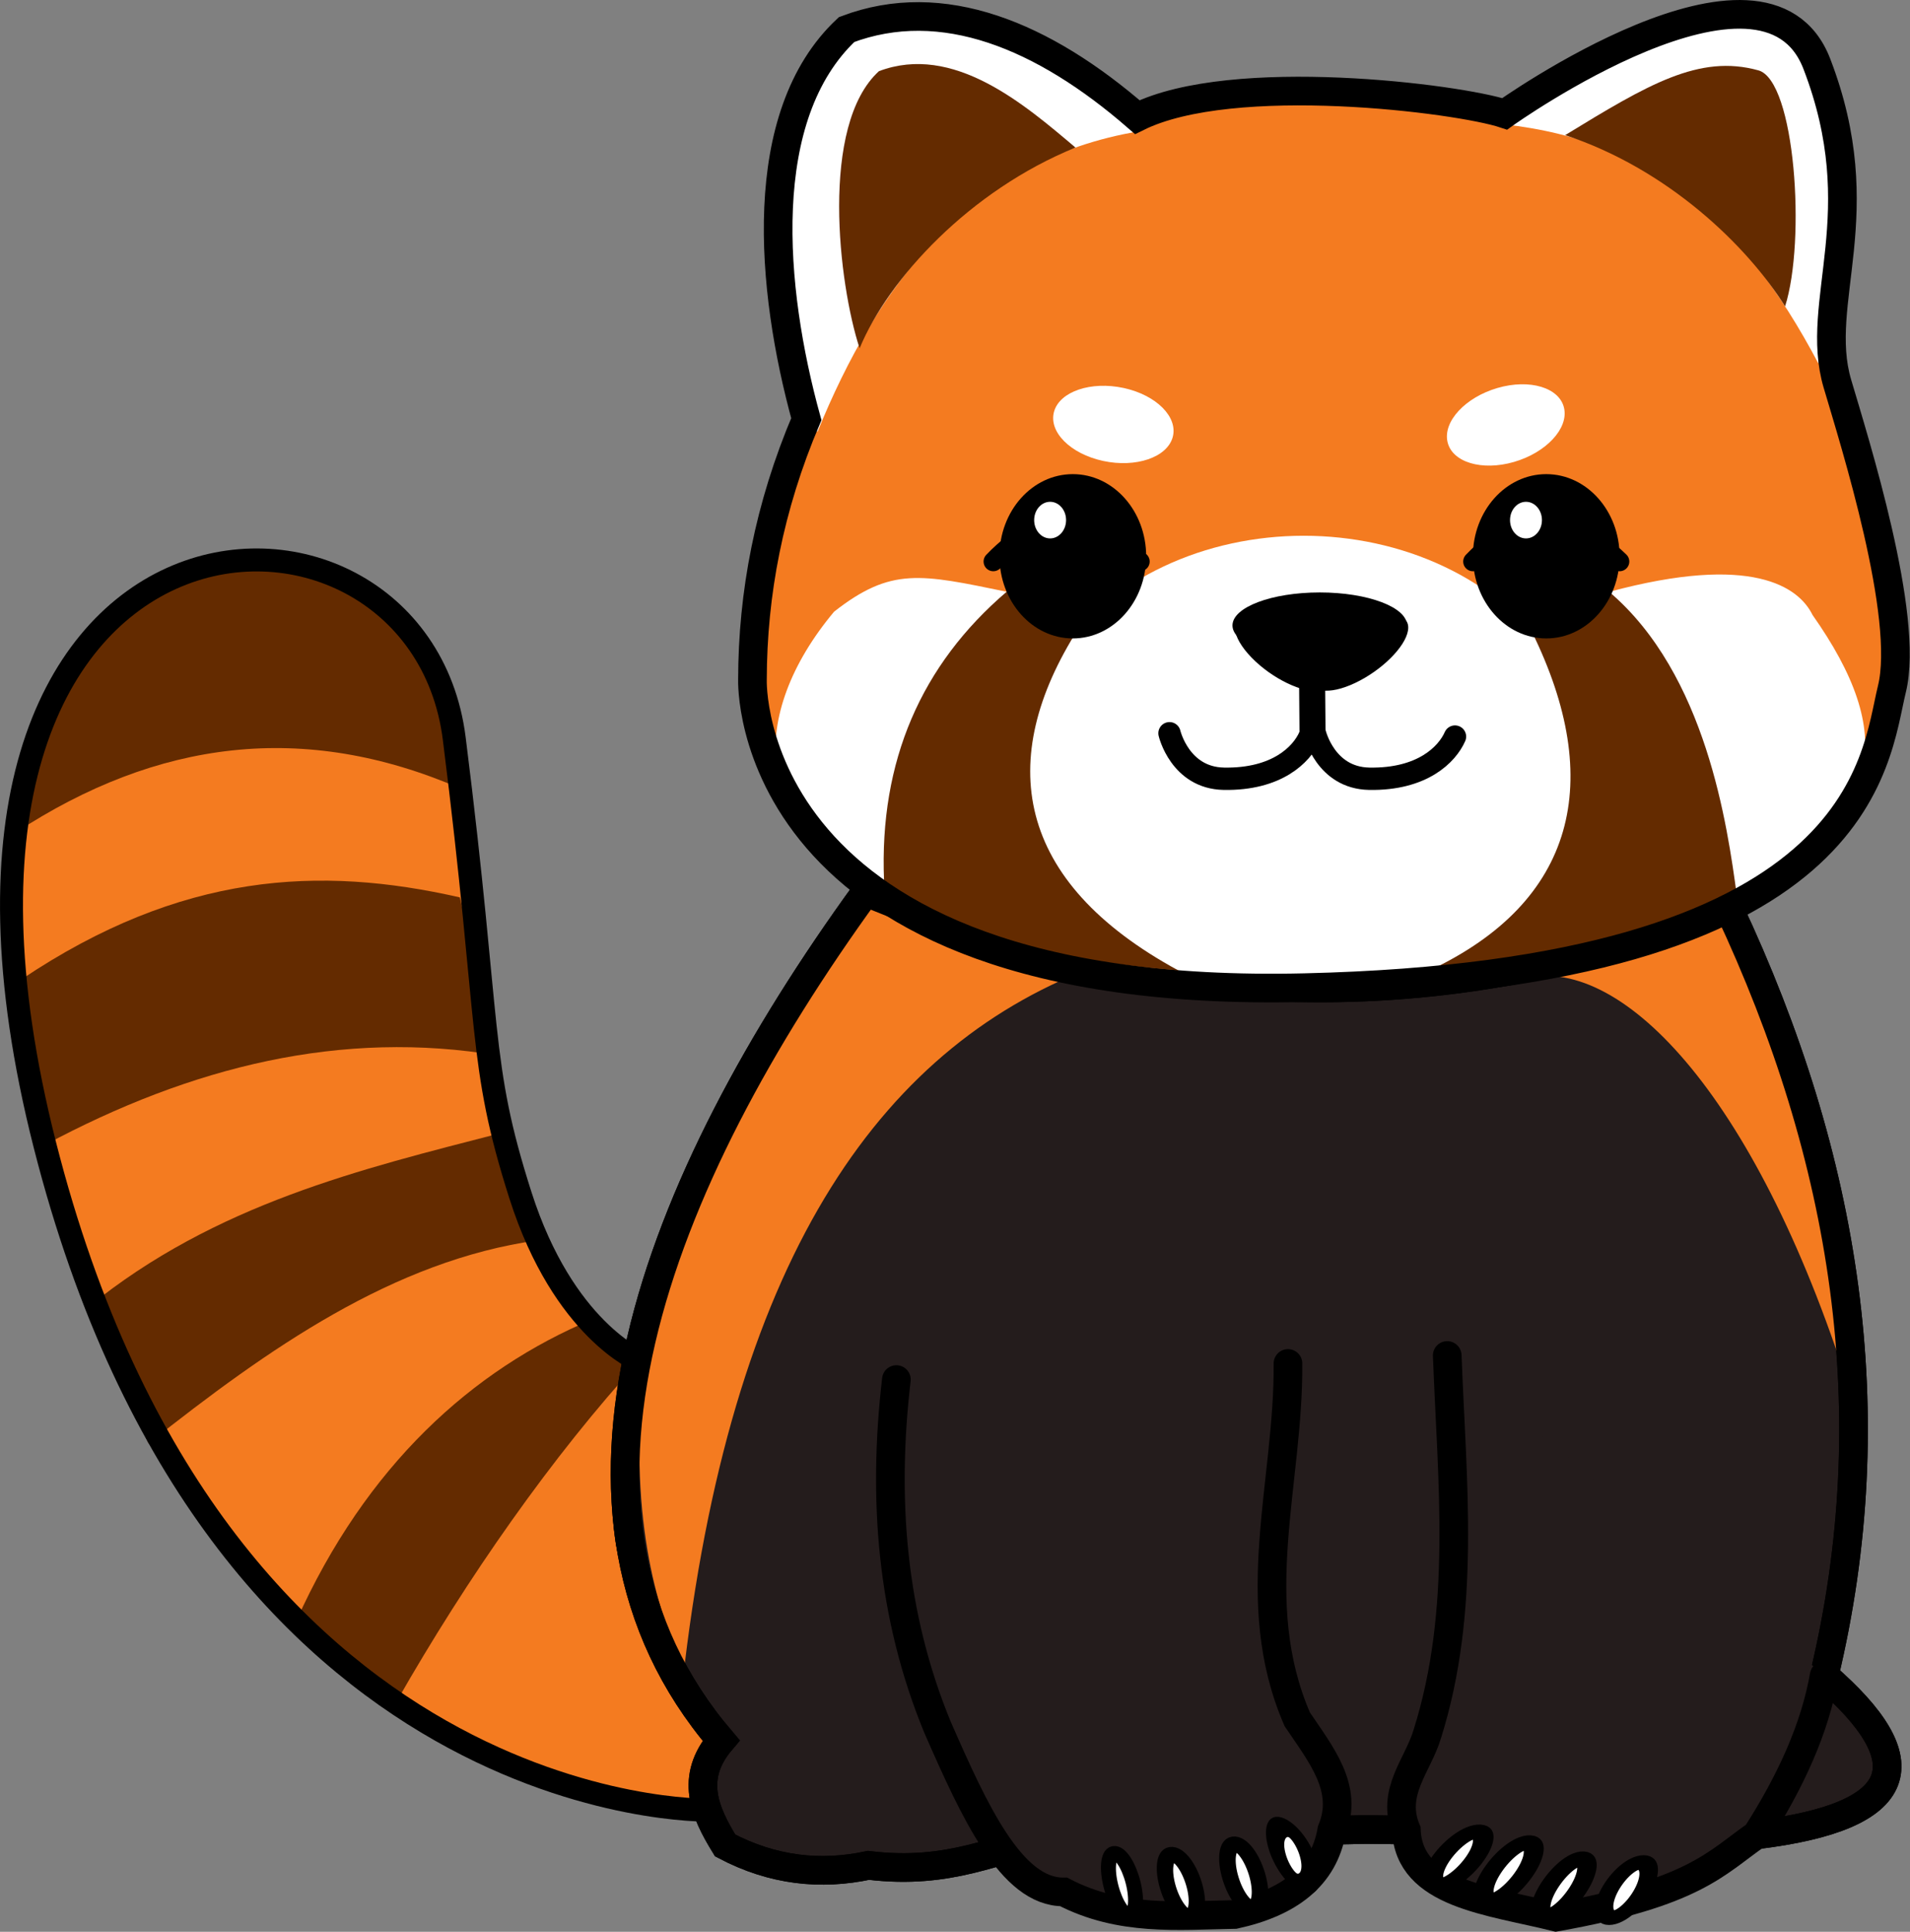 <?xml version="1.0" encoding="UTF-8" standalone="no"?>
<!-- Created with Inkscape (http://www.inkscape.org/) -->

<svg
   width="763.148"
   height="771.609"
   viewBox="0 0 201.916 204.155"
   version="1.1"
   id="redPanda_Avatar"
   xml:space="preserve"
   inkscape:version="1.2.2 (732a01da63, 2022-12-09)"
   sodipodi:docname="Roter_Panda_Avatar.svg"
   xmlns:inkscape="http://www.inkscape.org/namespaces/inkscape"
   xmlns:sodipodi="http://sodipodi.sourceforge.net/DTD/sodipodi-0.dtd"
   xmlns="http://www.w3.org/2000/svg"
   xmlns:svg="http://www.w3.org/2000/svg"
   xmlns:rdf="http://www.w3.org/1999/02/22-rdf-syntax-ns#"
   xmlns:cc="http://creativecommons.org/ns#"
   xmlns:dc="http://purl.org/dc/elements/1.1/">
             <rect x="0" y="0" width="201.916" height="204.155" fill="#808080" stroke="none"/>
             <title
   id="title913">Roter_Panda_Avatar</title>
             <sodipodi:namedview
   id="namedview7"
   pagecolor="#ffffff"
   bordercolor="#cccccc"
   borderopacity="1"
   inkscape:showpageshadow="0"
   inkscape:pageopacity="1"
   inkscape:pagecheckerboard="true"
   inkscape:deskcolor="#d1d1d1"
   inkscape:document-units="px"
   showgrid="false"
   inkscape:zoom="7.542144"
   inkscape:cx="539.89953"
   inkscape:cy="242.96805"
   inkscape:window-width="1920"
   inkscape:window-height="1017"
   inkscape:window-x="-8"
   inkscape:window-y="-8"
   inkscape:window-maximized="1"
   inkscape:current-layer="redPanda_closed_mouth"
   showborder="false"
   borderlayer="false" />
             <defs
   id="defs2" />
             <g
   inkscape:groupmode="layer"
   id="redPanda_tail"
   inkscape:label="tail"
   style="display:inline"
   transform="translate(-3.325)">
               <path
   style="fill:#f47b20;fill-opacity:1;fill-rule:evenodd;stroke:#000000;stroke-width:2.128;stroke-linecap:round;stroke-dasharray:none;stroke-opacity:1"
   d="m 79.577,184.103 -1.443,7.194 c 0,0 -51.931,1.028 -70.066,-70.297 C -10.066,49.675 47.429,47.003 51.344,78.041 c 3.915,31.038 2.473,34.121 7.007,48.304 4.534,14.183 12.571,17.471 12.571,17.471 0,0 -3.503,14.183 -0.412,22.61 3.091,8.427 2.061,6.166 9.067,17.677 z"
   id="path5573"
   inkscape:label="tailbody" />
               <path
   style="fill:#642b00;fill-opacity:1;fill-rule:evenodd;stroke:none;stroke-width:2.128;stroke-linecap:round;stroke-dasharray:none;stroke-opacity:1"
   d="M 4.98,87.989 C 19.929,78.201 35.454,76.173 51.993,83.328 50.328,69.086 44.786,58.74 28.42,59.272 9.854,62.642 8.508,75.945 4.98,87.989 Z"
   id="path5703"
   sodipodi:nodetypes="cccc"
   inkscape:label="stripe" />
               <path
   style="display:inline;fill:#642b00;fill-opacity:1;fill-rule:evenodd;stroke:none;stroke-width:2.428;stroke-linecap:round;stroke-dasharray:none;stroke-opacity:1"
   d="m 56.02,111.56 c -16.551,-2.806 -32.458,1.145 -47.951,9.441 L 5.607,103.493 C 22.468,92.182 37.14,91.466 51.935,94.838 Z"
   id="path5715"
   sodipodi:nodetypes="ccccc" />
               <path
   style="display:inline;fill:#642b00;fill-opacity:1;fill-rule:evenodd;stroke:none;stroke-width:2.109;stroke-linecap:round;stroke-dasharray:none;stroke-opacity:1"
   d="m 70.921,143.816 c -9.204,10.061 -18.189,22.884 -25.689,36.042 l -10.578,-8.572 c 7.375,-16.397 18.588,-26.542 31.299,-31.86 z"
   id="path5843"
   sodipodi:nodetypes="ccccc" />
               <path
   style="display:inline;fill:#642b00;fill-opacity:1;fill-rule:evenodd;stroke:none;stroke-width:2.238;stroke-linecap:round;stroke-dasharray:none;stroke-opacity:1"
   d="m 60.154,131.081 c -15.267,2.153 -28.471,11.456 -41.129,21.471 L 12.674,138.12 C 26.095,127.204 41.671,123.522 56.02,119.81 Z"
   id="path5845"
   sodipodi:nodetypes="ccccc" />
               <path
   style="fill:none;fill-opacity:1;fill-rule:evenodd;stroke:#000000;stroke-width:2.428;stroke-linecap:round;stroke-dasharray:none;stroke-opacity:1"
   d="m 79.577,184.103 -1.443,7.194 c 0,0 -51.931,1.028 -70.066,-70.297 C -10.066,49.675 47.429,47.003 51.344,78.041 c 3.915,31.038 2.473,34.121 7.007,48.304 4.534,14.183 12.571,17.471 12.571,17.471 0,0 -3.503,14.183 -0.412,22.61 3.091,8.427 2.061,6.166 9.067,17.677 z"
   id="path5705"
   inkscape:label="tail_outline" />
             </g>
             <g
   inkscape:groupmode="layer"
   id="redPanda_body"
   inkscape:label="body"
   style="display:inline"
   transform="translate(-3.325)">
               <path
   style="fill:#241c1c;fill-rule:evenodd;stroke:#000000;stroke-width:3.028;stroke-linecap:round"
   d="m 147.759,193.346 -32.835,0.702 c -6.323,1.302 -11.116,4.133 -19.785,3.087 -5.052,1.077 -10.103,0.558 -15.155,-2.105 -2.191,-3.558 -3.762,-7.158 -0.421,-11.085 C 58.969,159.832 72.539,125.021 94.858,94.279 c 30.22,12.629 60.615,13.749 91.21,1.684 12.448,26.501 16.73,53.483 10.103,81.107 10.485,9.057 8.922,14.89 -7.156,16.839 z"
   id="path1058"
   sodipodi:nodetypes="cccccccccc"
   inkscape:label="lower_body" />
               <path
   style="display:inline;fill:#f47b20;fill-opacity:1;fill-rule:evenodd;stroke:none;stroke-width:1.81;stroke-linecap:round;stroke-dasharray:none;stroke-opacity:1"
   d="m 75.701,175.943 c 5.318,-44.056 21.331,-65.789 43.838,-73.972 16.193,3.875 27.513,4.802 45.16,1.369 10.291,-2.22 24.655,12.753 34.534,44.784 -2.802,-17.11 -4.859,-32.125 -11.424,-51.811 L 96.6,94.629 C 62.393,131.191 70.422,167.232 75.701,175.943 Z"
   id="path3202"
   sodipodi:nodetypes="ccccccc"
   inkscape:label="upper_body" />
               <path
   style="display:inline;fill:none;fill-rule:evenodd;stroke:#000000;stroke-width:3.028;stroke-linecap:round"
   d="m 147.759,193.346 -32.835,0.702 c -6.323,1.302 -11.116,4.133 -19.785,3.087 -5.052,1.077 -10.103,0.558 -15.155,-2.105 -2.191,-3.558 -3.762,-7.158 -0.421,-11.085 C 58.969,159.832 72.539,125.021 94.858,94.279 c 30.22,12.629 60.615,13.749 91.21,1.684 12.448,26.501 16.73,53.483 10.103,81.107 10.485,9.057 8.922,14.89 -7.156,16.839 z"
   id="path3284"
   sodipodi:nodetypes="cccccccccc"
   inkscape:label="body-outline" />
               <g
   id="g3193"
   inkscape:label="left_foot_compl"
   transform="translate(-2.3393596e-4,-12.507)">
                 <path
   style="fill:#241c1c;fill-opacity:1;fill-rule:evenodd;stroke:#000000;stroke-width:3.028;stroke-linecap:round"
   d="m 98.086,158.301 c -1.467,12.592 -0.535,24.902 4.35,36.748 3.877,8.849 7.8,17.45 13.331,17.4 6.034,3.123 12.068,2.489 18.102,2.385 5.701,-1.25 9.406,-4 10.245,-8.903 1.846,-4.419 -1.172,-8.027 -3.65,-11.725 -5.438,-12.535 -0.873,-25.071 -0.982,-37.606 v 0"
   id="path1068"
   sodipodi:nodetypes="cccccccc"
   inkscape:label="left_foot" />
                 <ellipse
   style="fill:#ffffff;fill-opacity:1;fill-rule:evenodd;stroke:#000000;stroke-width:1.562;stroke-linecap:round;stroke-dasharray:none"
   id="path1122"
   cx="65.217"
   cy="231.842"
   rx="1.182"
   ry="3.372"
   transform="matrix(0.981,-0.196,0.25,0.968,0,0)" />
                 <ellipse
   style="fill:#ffffff;fill-opacity:1;fill-rule:evenodd;stroke:#000000;stroke-width:1.685;stroke-linecap:round;stroke-dasharray:none"
   id="ellipse1230"
   cx="61.508"
   cy="232.029"
   rx="1.383"
   ry="3.412"
   transform="matrix(0.986,-0.167,0.291,0.957,0,0)"
   inkscape:transform-center-x="-0.21048392"
   inkscape:transform-center-y="2.2451618" />
                 <ellipse
   style="fill:#ffffff;fill-opacity:1;fill-rule:evenodd;stroke:#000000;stroke-width:1.702;stroke-linecap:round;stroke-dasharray:none"
   id="ellipse1232"
   cx="68.41"
   cy="232.254"
   rx="1.413"
   ry="3.5"
   transform="matrix(0.986,-0.168,0.29,0.957,0,0)" />
                 <ellipse
   style="fill:#ffffff;fill-opacity:1;fill-rule:evenodd;stroke:#000000;stroke-width:2.034;stroke-linecap:round;stroke-dasharray:none"
   id="ellipse1234"
   cx="109.855"
   cy="170.002"
   rx="1.896"
   ry="2.995"
   transform="matrix(0.92,0.393,0.229,0.973,0,0)" />
               </g>
               <g
   id="g3200"
   inkscape:label="right_foot_compl"
   transform="translate(-2.3393596e-4,-12.507)">
                 <path
   style="fill:#241c1c;fill-rule:evenodd;stroke:#000000;stroke-width:3.028;stroke-linecap:round"
   d="m 156.319,155.758 c 0.51,13.424 2.016,26.924 -2.105,39.992 -0.981,3.326 -3.897,6.169 -2.215,10.161 0.274,6.779 8.786,7.445 15.827,9.204 14.669,-2.61 16.864,-5.696 21.189,-8.7 3.6,-5.613 6.173,-11.226 7.156,-16.839"
   id="path1066"
   sodipodi:nodetypes="cccccc"
   inkscape:label="right_foot" />
                 <ellipse
   style="fill:#ffffff;fill-opacity:1;fill-rule:evenodd;stroke:#000000;stroke-width:1.894;stroke-linecap:round;stroke-dasharray:none"
   id="ellipse1236"
   cx="276.997"
   cy="179.685"
   rx="1.56"
   ry="3.545"
   transform="matrix(0.97,0.245,-0.619,0.785,0,0)" />
                 <ellipse
   style="fill:#ffffff;fill-opacity:1;fill-rule:evenodd;stroke:#000000;stroke-width:1.87;stroke-linecap:round;stroke-dasharray:none"
   id="ellipse1238"
   cx="272.527"
   cy="170.479"
   rx="1.562"
   ry="3.726"
   transform="matrix(0.964,0.265,-0.586,0.81,0,0)" />
                 <ellipse
   style="fill:#ffffff;fill-opacity:1;fill-rule:evenodd;stroke:#000000;stroke-width:1.854;stroke-linecap:round;stroke-dasharray:none"
   id="ellipse1240"
   cx="271.385"
   cy="163.594"
   rx="1.448"
   ry="3.596"
   transform="matrix(0.959,0.282,-0.56,0.828,0,0)" />
                 <ellipse
   style="fill:#ffffff;fill-opacity:1;fill-rule:evenodd;stroke:#000000;stroke-width:1.768;stroke-linecap:round;stroke-dasharray:none"
   id="ellipse1242"
   cx="276.899"
   cy="188.223"
   rx="1.624"
   ry="3.381"
   transform="matrix(0.983,0.184,-0.515,0.857,0,0)" />
               </g>
             </g>
             <g
   inkscape:groupmode="layer"
   id="redPanda_head"
   inkscape:label="head"
   style="display:inline"
   transform="translate(-3.325)">
               <g
   inkscape:groupmode="layer"
   id="layer10"
   inkscape:label="head_outline"
   style="display:inline"
   sodipodi:insensitive="true">
                 <path
   style="fill:#f47b20;fill-opacity:1;fill-rule:evenodd;stroke:none;stroke-width:2.428;stroke-linecap:round;stroke-dasharray:none;stroke-opacity:1"
   d="m 82.87,71.833 c 0,0 -1.191,33.934 58.343,32.545 59.534,-1.389 60.279,-24.108 62.114,-31.553 1.893,-7.685 -3.931,-26.078 -5.762,-32.279 -2.564,-8.683 3.925,-17.969 -2.176,-33.804 -5.512,-14.307 -32.995,5.288 -32.995,5.288 -4.879,-1.626 -28.73,-4.657 -38.84,0.349 C 113.624,3.748 102.939,-0.7 92.826,3.122 83.116,12.223 84.776,30.542 88.565,44.297 84.62,53.573 82.887,62.744 82.87,71.833 Z"
   id="path6008"
   sodipodi:nodetypes="cssssccccc"
   inkscape:label="Gesicht_Füllung" />


                 <ellipse
   style="fill:#ffffff;fill-opacity:1;fill-rule:evenodd;stroke:none;stroke-width:2.683;stroke-linecap:round;stroke-dasharray:none;stroke-opacity:1"
   id="path6220"
   cx="141.149"
   cy="80.867"
   rx="29.648"
   ry="24.247" />


                 <g
   id="g3064"
   inkscape:label="left_ear"
   style="display:inline"
   transform="translate(-2.3393596e-4,-12.507)">
                   <path
   style="display:inline;fill:#ffffff;fill-opacity:1;fill-rule:evenodd;stroke:none;stroke-width:1.81;stroke-linecap:round;stroke-dasharray:none"
   d="M 123.765,26.381 C 115.782,15.454 97.07,11.303 91.561,17.049 81.784,29.687 85.576,46.805 89.736,58.164 96.028,42.716 105.882,29.332 123.765,26.381 Z"
   id="path2871"
   sodipodi:nodetypes="cccc"
   inkscape:label="outer_left_ear" />
                   <path
   style="fill:#642b00;fill-opacity:1;fill-rule:evenodd;stroke:none;stroke-width:1.81;stroke-linecap:round;stroke-dasharray:none"
   d="M 94.199,49.317 C 97.242,41.969 105.842,32.644 117.02,28.101 111.621,23.534 104.105,17.062 96.246,20.027 89.966,25.746 91.98,42.574 94.199,49.317 Z"
   id="path2936"
   sodipodi:nodetypes="cccc" />
                   <ellipse
   style="fill:#642b00;fill-opacity:1;fill-rule:evenodd;stroke:none;stroke-width:3.765;stroke-linecap:round;stroke-dasharray:none"
   id="path3053"
   cx="58.618"
   cy="69.578"
   rx="2.598"
   ry="1.425"
   transform="matrix(0.867,-0.499,0.659,0.752,0,0)" />
                 </g>
                 <g
   id="g3069"
   inkscape:label="right_ear"
   style="display:inline"
   transform="translate(-2.3393596e-4,-12.507)">
                   <path
   style="fill:#ffffff;fill-opacity:1;fill-rule:evenodd;stroke:none;stroke-width:1.81;stroke-linecap:round;stroke-dasharray:none"
   d="m 160.741,25.5 c 16.556,1.306 26.621,9.911 34.819,25.428 3.032,-11.567 4.481,-29.756 -4.804,-35.549 -9.818,-2.456 -20.204,1.889 -30.015,10.121 z"
   id="path3055"
   sodipodi:nodetypes="cccc" />
                   <path
   style="fill:#642b00;fill-opacity:1;fill-rule:evenodd;stroke:none;stroke-width:1.81;stroke-linecap:round;stroke-dasharray:none"
   d="m 168.786,26.789 c 10.869,3.586 19.234,11.692 23.251,18.096 2.212,-6.955 1.066,-23.86 -2.819,-24.941 -6.269,-1.738 -11.675,1.494 -20.433,6.845 z"
   id="path3057"
   sodipodi:nodetypes="cccc" />
                   <path
   style="fill:#642b00;fill-opacity:1;fill-rule:evenodd;stroke:none;stroke-width:1.288;stroke-linecap:round;stroke-dasharray:none"
   id="path3059"
   transform="matrix(0.918,0.397,-0.724,0.69,0,0)"
   sodipodi:type="arc"
   sodipodi:cx="157.49496"
   sodipodi:cy="-60.784698"
   sodipodi:rx="2.0431488"
   sodipodi:ry="0.94609147"
   sodipodi:start="0"
   sodipodi:end="0.43223207"
   sodipodi:arc-type="slice"
   d="m 159.538,-60.785 a 2.043,0.946 0 0 1 -0.188,0.396 l -1.855,-0.396 z" />
                 </g>



                 <path
   style="display:inline;fill:#ffffff;fill-opacity:1;fill-rule:evenodd;stroke:none;stroke-width:1.81;stroke-linecap:round"
   d="m 91.501,64.644 c 6.042,-4.734 9.129,-3.983 18.243,-2.105 6.951,14.622 57.409,12.095 63.699,0.007 15.083,-4.061 20.04,-0.523 21.493,2.443 8.765,12.434 7.979,21.578 -8.002,29.64 L 96.78,93.026 C 82.683,88.119 82.358,75.566 91.501,64.644 Z"
   id="path1314"
   sodipodi:nodetypes="ccccccc" />
                 <path
   style="fill:#642b00;fill-opacity:1;fill-rule:evenodd;stroke:none;stroke-width:1.81;stroke-linecap:round"
   d="m 117.329,66.429 c -1.743,-3.726 -4.952,-3.274 -7.585,-3.89 -9.036,7.714 -13.47,17.908 -12.964,30.487 9.703,7.135 20.485,8.581 31.091,9.52 C 110.6,93.154 108.505,80.282 117.329,66.429 Z"
   id="path689"
   sodipodi:nodetypes="ccccc" />
                 <path
   style="fill:#642b00;fill-opacity:1;fill-rule:evenodd;stroke:none;stroke-width:1.81;stroke-linecap:round"
   d="m 165.262,66.758 c 1.255,-2.105 3.152,-3.427 8.181,-4.211 10.261,8.723 12.491,24.74 13.49,32.082 -12.968,6.095 -19.905,5.816 -32.462,7.917 15.387,-7.243 18.572,-19.991 10.791,-35.788 z"
   id="path1310"
   sodipodi:nodetypes="ccccc" />
                 <path
   style="display:inline;fill:none;fill-opacity:1;fill-rule:evenodd;stroke:#000000;stroke-width:3.028;stroke-linecap:round;stroke-dasharray:none;stroke-opacity:1"
   d="m 82.87,71.833 c 0,0 -1.191,33.934 58.343,32.545 59.534,-1.389 60.279,-24.108 62.114,-31.553 1.893,-7.685 -3.931,-26.078 -5.762,-32.279 -2.564,-8.683 3.925,-17.969 -2.176,-33.804 -5.512,-14.307 -32.995,5.288 -32.995,5.288 -4.879,-1.626 -28.73,-4.657 -38.84,0.349 C 113.624,3.748 102.939,-0.7 92.826,3.122 83.116,12.223 84.776,30.542 88.565,44.297 84.62,53.573 82.887,62.744 82.87,71.833 Z"
   id="path6289"
   sodipodi:nodetypes="cssssccccc"
   inkscape:label="Gesicht_Outline" />
               </g>

               <g
   inkscape:groupmode="layer"
   id="redPanda_closed_eyes"
   inkscape:label="closed_eyes"
   transform="translate(-7.577,65.671)"
   style="display:inline"
   sodipodi:insensitive="true">
                 <path
   style="fill:none;fill-opacity:1;fill-rule:evenodd;stroke:#000000;stroke-width:2.052;stroke-linecap:round;stroke-dasharray:none;stroke-opacity:1"
   d="m 115.907,-6.327 c 5.505,-5.746 10.614,-4.718 15.508,0"
   id="path5406"
   sodipodi:nodetypes="cc"
   inkscape:label="left_eye_closed" />
                 <path
   style="fill:none;fill-opacity:1;fill-rule:evenodd;stroke:#000000;stroke-width:2.052;stroke-linecap:round;stroke-dasharray:none;stroke-opacity:1"
   d="m 166.61,-6.327 c 5.505,-5.746 10.614,-4.718 15.508,0"
   id="path5408"
   sodipodi:nodetypes="cc"
   inkscape:label="rigth_eye_closed" />
               </g>
               <g
   inkscape:groupmode="layer"
   id="redPanda_open_eyes"
   inkscape:label="open_eyes"
   transform="translate(-7.577,63.554)"
   style="display:inline"
   sodipodi:insensitive="true">
                 <g
   id="g834"
   inkscape:label="left_Eye"
   style="display:inline"
   transform="translate(-2.3393596e-4,-12.507)">
                   <ellipse
   style="display:inline;fill:#000000;fill-rule:evenodd;stroke-width:0.265"
   id="path714"
   cx="124.315"
   cy="7.742"
   rx="7.754"
   ry="8.682" />
                   <ellipse
   style="display:inline;fill:#ffffff;fill-rule:evenodd;stroke-width:0.148"
   id="path774"
   cx="121.916"
   cy="3.919"
   rx="1.687"
   ry="1.935" />
                 </g>
                 <g
   id="g838"
   inkscape:label="right_eye"
   style="display:inline"
   transform="translate(-2.3393596e-4,-12.507)">
                   <ellipse
   style="display:inline;fill:#000000;fill-opacity:1;fill-rule:evenodd;stroke:none;stroke-width:0.265"
   id="ellipse716"
   cx="174.364"
   cy="7.742"
   rx="7.754"
   ry="8.682" />
                   <ellipse
   style="fill:#ffffff;fill-rule:evenodd;stroke-width:0.148"
   id="ellipse830"
   cx="172.222"
   cy="3.919"
   rx="1.687"
   ry="1.935" />
                 </g>
               </g>
               <g
   inkscape:groupmode="layer"
   id="redPanda_open_mouth"
   inkscape:label="open_mouth"
   style="display:inline"
   sodipodi:insensitive="true">
                 <ellipse
   style="display:inline;fill:#800000;fill-rule:evenodd;stroke:none;stroke-width:0.752;stroke-linecap:butt;stroke-dasharray:none;stroke-opacity:1"
   id="ellipse5217"
   cx="149.098"
   cy="74.267"
   rx="1.91"
   ry="2.108" />
                 <ellipse
   style="display:inline;fill:#800000;fill-rule:evenodd;stroke:none;stroke-width:0.752;stroke-linecap:butt;stroke-dasharray:none;stroke-opacity:1"
   id="path5209"
   cx="129.517"
   cy="68.589"
   rx="1.91"
   ry="2.108" />
                 <ellipse
   style="display:inline;fill:#800000;fill-rule:evenodd;stroke:none;stroke-width:0.95;stroke-linecap:butt;stroke-dasharray:none;stroke-opacity:1"
   id="ellipse5211"
   cx="154.471"
   cy="68.667"
   rx="2.158"
   ry="2.977" />
                 <ellipse
   style="display:inline;fill:#800000;fill-rule:evenodd;stroke:none;stroke-width:0.752;stroke-linecap:butt;stroke-dasharray:none;stroke-opacity:1"
   id="ellipse5215"
   cx="134.363"
   cy="73.103"
   rx="1.91"
   ry="2.108" />
                 <rect
   style="fill:#800000;fill-rule:evenodd;stroke:none;stroke-width:0.637;stroke-linecap:butt;stroke-dasharray:none;stroke-opacity:1"
   id="rect4370"
   width="13.436"
   height="7.428"
   x="129.723"
   y="63.026"
   transform="matrix(1,0.027,-0.003,1,0,0)" />
                 <rect
   style="fill:#800000;fill-rule:evenodd;stroke:none;stroke-width:0.297;stroke-linecap:butt;stroke-dasharray:none;stroke-opacity:1"
   id="rect5150"
   width="4.593"
   height="4.725"
   x="139.218"
   y="64.48" />
                 <rect
   style="fill:#800000;fill-rule:evenodd;stroke:none;stroke-width:0.637;stroke-linecap:butt;stroke-dasharray:none;stroke-opacity:1"
   id="rect5152"
   width="13.436"
   height="7.428"
   x="140.393"
   y="62.742"
   transform="matrix(1,0.027,-0.003,1,0,0)" />
                 <path
   style="fill:#ff5555;fill-rule:evenodd;stroke:#000000;stroke-width:0.941;stroke-linecap:butt;stroke-dasharray:none;stroke-opacity:1"
   d="m 133.697,76.223 c 0,0 3.65,-6.001 8.253,-5.324 4.603,0.676 7.381,5.282 7.381,5.282"
   id="path4252"
   inkscape:label="Zunge" />



                 <path
   style="display:inline;fill:none;fill-rule:evenodd;stroke:#000000;stroke-width:2.152;stroke-linecap:round;stroke-dasharray:none;stroke-opacity:1"
   d="m 157.139,63.026 v 2e-6 c 0,0 0.883,13.856 -15.399,14.104 -16.282,0.248 -14.782,-14.455 -14.782,-14.455"
   id="path3524"
   sodipodi:nodetypes="ccsc" />
               </g>
               <g
   inkscape:groupmode="layer"
   id="redPanda_closed_mouth"
   inkscape:label="closed_mouth"
   style="display:inline">
                 <rect
   style="display:inline;fill:#ffffff;fill-rule:evenodd;stroke-width:1.639;stroke-linecap:round"
   id="rect462"
   width="32.572"
   height="17.582"
   x="124.863"
   y="60.712"
   sodipodi:insensitive="true" />
                 <ellipse
   style="display:inline;fill:#ffffff;fill-rule:evenodd;stroke-width:3.626;stroke-linecap:round"
   id="path573"
   cx="156.629"
   cy="69.588"
   rx="4.316"
   ry="8.043" /><path
   style="fill:#ffffff;fill-opacity:1;fill-rule:evenodd;stroke:#000000;stroke-width:2.362;stroke-linecap:round;stroke-dasharray:none;stroke-opacity:1"
   d="m 142.33,77.492 c 0,0 1.103,4.724 5.743,4.808 5.619,0.102 8.237,-2.574 9.066,-4.457"
   id="path2775"
   sodipodi:nodetypes="csc"
   sodipodi:insensitive="true" />
                 <path
   style="fill:#ffffff;fill-rule:evenodd;stroke:#000000;stroke-width:2.362;stroke-linecap:round;stroke-dasharray:none;stroke-opacity:1"
   d="m 126.959,77.492 c 0,0 1.103,4.724 5.743,4.808 5.619,0.102 8.237,-2.574 9.066,-4.457"
   id="path3512"
   sodipodi:nodetypes="csc"
   sodipodi:insensitive="true" />
                 <path
   style="fill:none;fill-rule:evenodd;stroke:#000000;stroke-width:2.752;stroke-linecap:square;stroke-dasharray:none;stroke-opacity:1"
   d="m 142.045,73.374 0.028,3.368"
   id="path3514"
   sodipodi:insensitive="true" />
               </g>
               <g
   inkscape:groupmode="layer"
   id="redPanda_nose"
   inkscape:label="nose"
   transform="translate(-6.735,65.671)"
   style="display:inline"
   sodipodi:insensitive="true">
                 <ellipse
   style="display:inline;fill:#000000;fill-rule:evenodd;stroke-width:0.375"
   id="path841"
   ry="3.488"
   rx="9.228"
   cy="0.428"
   cx="149.579" />
                 <ellipse
   style="fill:#000000;fill-rule:evenodd;stroke-width:0.206"
   id="path895"
   cx="149.579"
   cy="2.41"
   rx="4.126"
   ry="4.924" />
                 <ellipse
   style="fill:#000000;fill-rule:evenodd;stroke-width:0.354"
   id="path897"
   cx="126.148"
   cy="29.982"
   rx="3.445"
   ry="5.611"
   inkscape:transform-center-x="-0.024350195"
   inkscape:transform-center-y="0.079548036"
   transform="matrix(0.99,-0.144,0.697,0.717,0,0)" />
                 <ellipse
   style="fill:#000000;fill-rule:evenodd;stroke-width:0.341"
   id="ellipse900"
   cx="83.145"
   cy="-184.751"
   rx="3.197"
   ry="5.628"
   inkscape:transform-center-x="0.085091057"
   inkscape:transform-center-y="0.00041340913"
   transform="matrix(-0.161,0.987,-0.905,0.426,0,0)" />
               </g>

               <g
   inkscape:groupmode="layer"
   id="redPanda_eyebrows"
   inkscape:label="eyebrows"
   style="display:inline"
   sodipodi:insensitive="true">
                 <ellipse
   style="fill:#ffffff;fill-opacity:1;fill-rule:evenodd;stroke:none;stroke-width:2.195;stroke-linecap:round;stroke-dasharray:none;stroke-opacity:1"
   id="path5505"
   cx="128.956"
   cy="18.326"
   rx="6.418"
   ry="4.003"
   transform="matrix(0.977,0.211,-0.271,0.963,0,0)" />
                 <ellipse
   style="fill:#ffffff;fill-opacity:1;fill-rule:evenodd;stroke:none;stroke-width:2.195;stroke-linecap:round;stroke-dasharray:none;stroke-opacity:1"
   id="ellipse5507"
   cx="-149.063"
   cy="-88.625"
   rx="6.418"
   ry="4.003"
   transform="matrix(-0.96,0.279,-0.219,-0.976,0,0)" />
               </g>
             </g>
           </svg>
